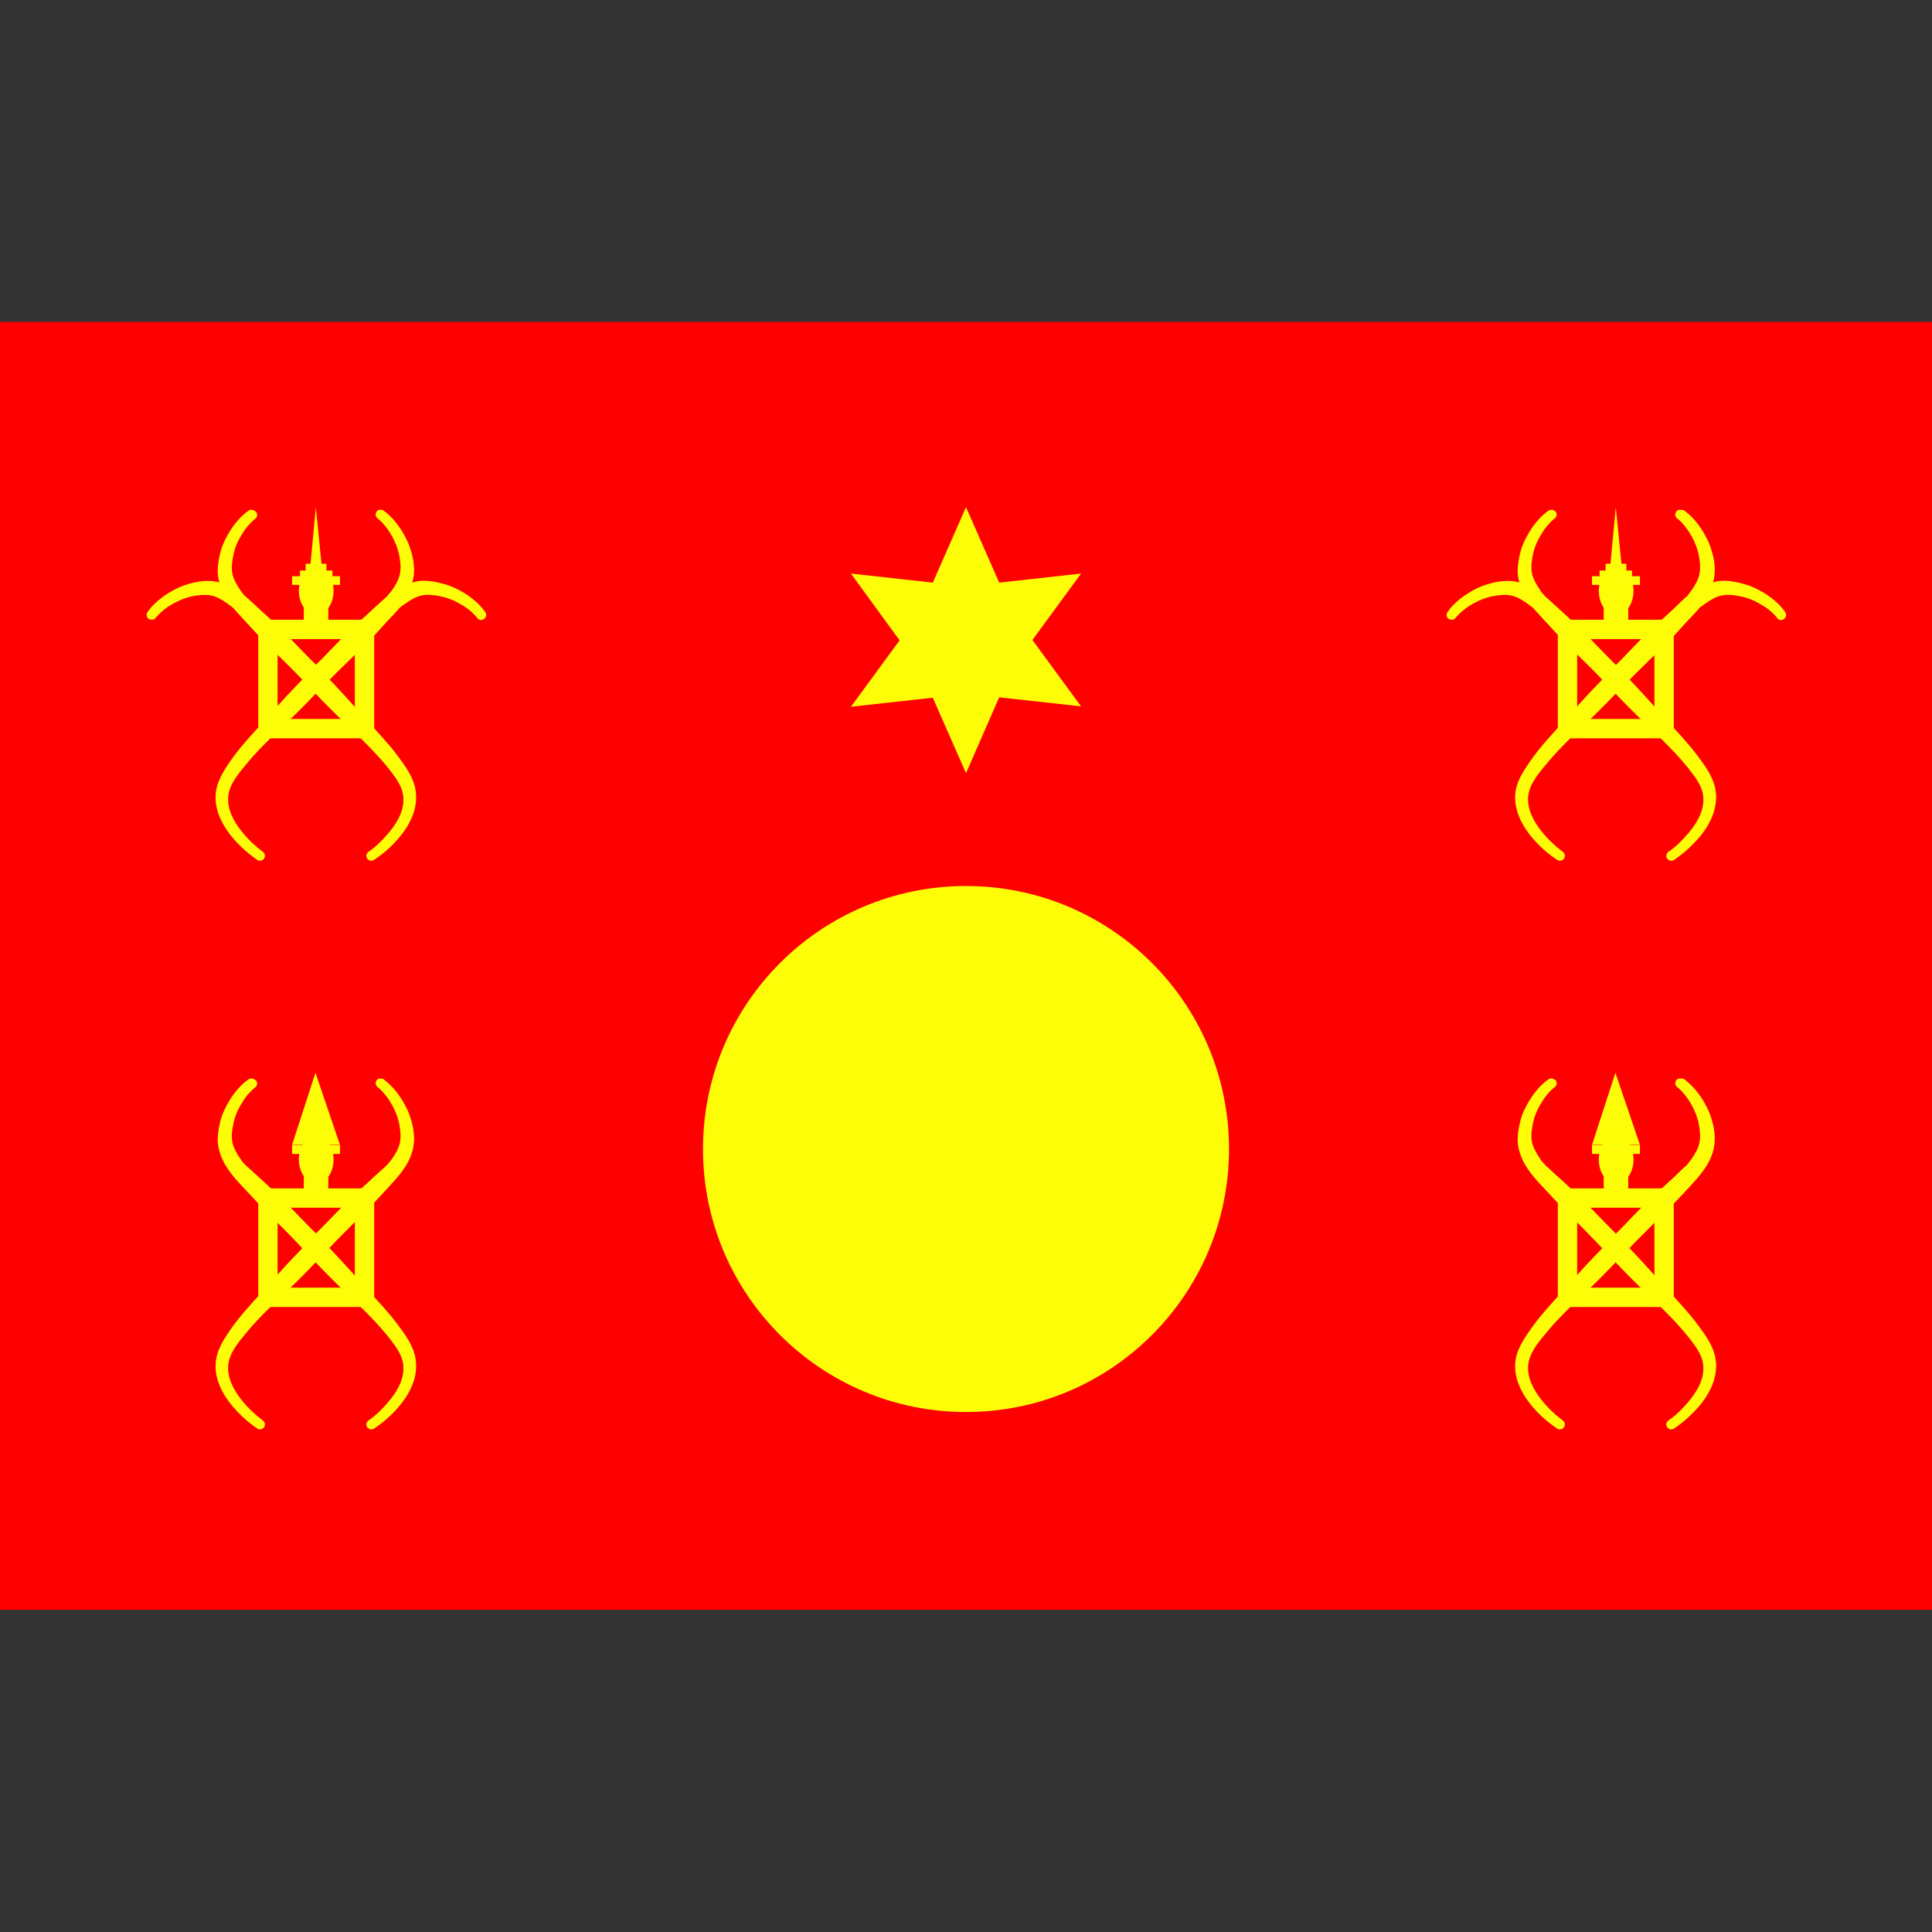 <?xml version="1.0" encoding="utf-8"?>
<!-- Generator: Adobe Illustrator 27.0.0, SVG Export Plug-In . SVG Version: 6.00 Build 0)  -->
<svg version="1.1" id="Layer_1" xmlns="http://www.w3.org/2000/svg" xmlns:xlink="http://www.w3.org/1999/xlink" x="0px" y="0px"
	 viewBox="0 0 512 512" style="enable-background:new 0 0 512 512;" xml:space="preserve">
<rect x="0" y="0" width="512" height="512" fill="#333333" stroke="none"/>
<style type="text/css">
	.st0{fill:#FE0000;}
	.st1{fill:none;stroke:#FCFD07;stroke-width:5.129;stroke-linejoin:round;stroke-miterlimit:10;}
	.st2{fill:#FCFD07;}
</style>
<g>
	<g>
		<g id="Layer-1">
			<path class="st0" d="M0,85.3h512v341.3H0V85.3z"/>
			<g>
				<g>
					<path class="st1" d="M415.4,166.8H441v26.3h-25.6V166.8z"/>
					<g>
						<path class="st2" d="M415.5,164.1c-0.7,0-1.4,0.2-1.9,0.7c-1.1,1-1.1,2.8-0.1,3.8c6.5,6.3,12.4,13.1,18.8,19.5
							c5.3,5.3,11,10.2,15.6,16.1c1.7,2.2,3.4,4.5,3.5,7.3c0.2,3.7-2,7.1-4.4,9.8c-1.4,1.6-3,3.2-4.8,4.4c-0.6,0.4-0.8,1.2-0.4,1.8
							s1.2,0.8,1.8,0.4c2.3-1.5,4.4-3.4,6.3-5.5c3.2-3.6,5.6-8.3,4.7-13.2c-0.6-3.4-2.8-6.3-4.8-9c-2.3-3.1-5.2-6.1-7.6-8.8
							c-3-3.3-6-6.7-9.1-10c-2.5-2.6-4.9-5.1-7.4-7.7c-2.8-2.9-5.7-5.8-8.4-8.8C416.8,164.4,416.2,164.1,415.5,164.1z"/>
					</g>
					<g>
						<path class="st2" d="M441,164.1c-0.7,0-1.4,0.3-1.9,0.8c-3,3.3-6.2,6.5-9.3,9.8c-2.5,2.6-5,5.2-7.5,7.8
							c-2.8,2.9-5.4,5.9-8.1,8.9c-2.9,3.2-6.2,6.7-8.8,10.5c-1.7,2.5-3.4,5-3.8,8.1c-0.6,5.1,2.3,9.8,5.6,13.3
							c1.6,1.7,3.5,3.3,5.5,4.6c0.6,0.4,1.4,0.2,1.8-0.4c0.4-0.6,0.2-1.4-0.4-1.8c-2-1.5-3.9-3.3-5.5-5.3c-2.1-2.6-4-6-3.6-9.5
							c0.4-3.2,2.7-5.9,4.7-8.3c4.3-5.3,9.6-9.8,14.4-14.6c6.4-6.4,12.3-13.2,18.8-19.5c1-1.1,1-2.8-0.1-3.8
							C442.3,164.3,441.6,164.1,441,164.1z"/>
					</g>
					<g>
						<g>
							<path class="st2" d="M456.8,153.9c-1.9,0-3.8,0.6-5.5,1.5c-3.4,1.7-5.8,4.2-8.6,6.8c-5.6,5.1-10.7,10.8-16.3,15.9
								c-1.1,1.1-1.1,2.8,0,3.8c1.1,1.1,2.7,1.1,3.8,0c4.1-4.5,8.7-8.5,12.9-12.9c1.8-1.8,3.4-3.8,5.2-5.6c0.7-0.7,1.3-1.4,2-2.2
								c0,0,0.2-0.2,0.1-0.1c0.1-0.1,0.1-0.1,0.1-0.1c0.1-0.1,0.2-0.2,0.4-0.3c0.4-0.3,0.9-0.7,1.4-1c1.2-0.8,2.5-1.6,4-1.9
								c1.8-0.4,3.9,0,5.7,0.4c1.6,0.4,3.2,1.1,4.7,2c1.6,0.9,3.1,2.1,4.3,3.6c0.4,0.6,1.2,0.7,1.8,0.2c0.6-0.4,0.7-1.2,0.3-1.8
								c-1.4-2-3.4-3.7-5.5-5c-1.8-1.1-3.7-2-5.7-2.5C460.1,154.2,458.4,153.9,456.8,153.9z"/>
						</g>
						<g>
							<path class="st2" d="M445.1,135.1c-0.3,0-0.7,0.2-0.9,0.5c-0.4,0.6-0.3,1.4,0.3,1.8c1.6,1.3,2.9,3.1,3.9,4.9
								c0.8,1.5,1.5,3.2,1.8,4.9c0.3,1.5,0.5,3.2,0.2,4.8s-1.2,3.1-2.1,4.4c-0.3,0.4-0.6,0.8-0.9,1.2c-0.1,0.1-0.2,0.2-0.2,0.3
								c-1.2,1-2.3,2.1-3.4,3.2c-2,1.8-3.9,3.6-5.8,5.4c-3.9,3.8-7.6,7.8-11.6,11.5c-1.1,1.1-1.1,2.8,0,3.8c1.1,1.1,2.7,1.1,3.8,0
								c5.1-5.6,10.8-10.7,16-16.3c4.1-4.5,8.7-8.7,8.2-15.5c-0.1-1.6-0.5-3.2-1-4.7c-0.5-1.6-1.3-3.1-2.2-4.6c-1.3-2.1-3-4.1-5-5.5
								C445.8,135.1,445.4,135.1,445.1,135.1z"/>
						</g>
					</g>
					<g>
						<g>
							<path class="st2" d="M398.4,154c-1.6,0.1-3.2,0.5-4.7,1c-1.6,0.5-3.2,1.3-4.6,2.2c-2.1,1.3-4.1,3-5.5,5
								c-0.4,0.6-0.3,1.4,0.3,1.8c0.6,0.4,1.4,0.3,1.8-0.2c1.3-1.6,3.1-3,5-4c1.5-0.8,3.2-1.5,4.9-1.8c1.5-0.3,3.2-0.5,4.8-0.2
								c1.6,0.3,3,1.2,4.3,2.1c0.4,0.3,0.8,0.6,1.2,0.9c0.1,0.1,0.2,0.2,0.3,0.2c0,0,0.2,0.2,0.1,0.1c1,1.1,2,2.2,3,3.3
								c1.8,2,3.6,3.9,5.4,5.8c3.8,3.9,7.9,7.6,11.6,11.6c1.1,1.1,2.7,1.1,3.8,0c1.1-1.1,1.1-2.8,0-3.8
								c-5.6-5.1-10.6-10.8-16.2-15.9C409.4,158,405.1,153.4,398.4,154z"/>
						</g>
						<g>
							<path class="st2" d="M411.4,135.1c-0.3,0-0.7,0-1,0.2c-2,1.4-3.7,3.4-5,5.5c-1.1,1.8-2,3.6-2.5,5.6c-0.4,1.6-0.7,3.3-0.7,5
								c0,1.9,0.6,3.8,1.4,5.5c1.7,3.4,4.2,5.8,6.8,8.6c5.1,5.6,10.8,10.7,15.9,16.3c1.1,1.1,2.7,1.1,3.8,0c1.1-1.1,1.1-2.8,0-3.8
								c-4.5-4.1-8.5-8.6-12.9-12.8c-1.8-1.8-3.7-3.5-5.6-5.2c-0.7-0.7-1.4-1.3-2.2-2v-0.1c0,0-0.1,0-0.1-0.1s-0.1-0.1-0.1-0.1
								c-0.1-0.1-0.2-0.2-0.3-0.3c-0.4-0.4-0.7-0.9-1-1.4c-0.8-1.2-1.6-2.6-1.9-4c-0.4-1.8,0-3.9,0.4-5.7c0.4-1.6,1.1-3.2,2-4.6
								c0.9-1.6,2.1-3.1,3.6-4.3c0.6-0.4,0.7-1.2,0.3-1.8C412,135.4,411.7,135.2,411.4,135.1z"/>
						</g>
					</g>
					<path class="st2" d="M425,160.7h6.5v4.8H425V160.7z"/>
					<path class="st2" d="M423.7,156.6c0-3.5,2-6.3,4.6-6.3c2.5,0,4.6,2.8,4.6,6.3s-2,6.3-4.6,6.3
						C425.7,162.9,423.7,160.1,423.7,156.6z"/>
					<path class="st2" d="M421.9,152.7h12.7v2.3h-12.7V152.7z"/>
					<path class="st2" d="M423.9,151.2h8.6v2.4h-8.6V151.2z"/>
					<path class="st2" d="M425.5,149.4h5.5v2.1h-5.5V149.4z"/>
					<path class="st2" d="M428.2,134.4l1.6,16h-3.1L428.2,134.4z"/>
				</g>
				<g>
					<path class="st1" d="M415.4,317.5H441v26.3h-25.6V317.5z"/>
					<g>
						<path class="st2" d="M415.5,314.8c-0.7,0-1.4,0.2-1.9,0.7c-1.1,1-1.1,2.8-0.1,3.8c6.5,6.3,12.4,13.1,18.8,19.5
							c5.3,5.3,11,10.2,15.6,16.1c1.7,2.2,3.4,4.5,3.5,7.3c0.2,3.7-2,7.1-4.4,9.8c-1.4,1.6-3,3.2-4.8,4.4c-0.6,0.4-0.8,1.2-0.4,1.8
							c0.4,0.6,1.2,0.8,1.8,0.4c2.3-1.5,4.4-3.4,6.3-5.5c3.2-3.6,5.6-8.3,4.7-13.2c-0.6-3.4-2.8-6.3-4.8-9c-2.3-3.1-5.2-6.1-7.6-8.8
							c-3-3.3-6-6.7-9.1-10c-2.5-2.6-4.9-5.1-7.4-7.7c-2.8-2.9-5.7-5.8-8.4-8.8C416.8,315.1,416.2,314.9,415.5,314.8z"/>
					</g>
					<g>
						<path class="st2" d="M441,314.8c-0.7,0-1.4,0.3-1.9,0.8c-3,3.3-6.2,6.5-9.3,9.8c-2.5,2.6-5,5.2-7.5,7.8
							c-2.8,2.9-5.4,5.9-8.1,8.9c-2.9,3.2-6.2,6.7-8.8,10.5c-1.7,2.5-3.4,5-3.8,8.1c-0.6,5.1,2.3,9.8,5.6,13.3
							c1.6,1.7,3.5,3.3,5.5,4.6c0.6,0.4,1.4,0.2,1.8-0.4s0.2-1.4-0.4-1.8c-2-1.5-3.9-3.3-5.5-5.3c-2.1-2.6-4-6-3.6-9.5
							c0.4-3.2,2.7-5.9,4.7-8.3c4.3-5.3,9.6-9.8,14.4-14.6c6.4-6.4,12.3-13.2,18.8-19.5c1-1.1,1-2.8-0.1-3.8
							C442.3,315,441.6,314.8,441,314.8z"/>
					</g>
					<g>
						<g>
							<path class="st2" d="M445.1,285.8c-0.3,0-0.7,0.2-0.9,0.5c-0.4,0.6-0.3,1.4,0.3,1.8c1.6,1.3,2.9,3.1,3.9,4.9
								c0.8,1.5,1.5,3.2,1.8,4.9c0.3,1.5,0.5,3.2,0.2,4.8c-0.3,1.6-1.2,3.1-2.1,4.4c-0.3,0.4-0.6,0.8-0.9,1.2
								c-0.1,0.1-0.2,0.2-0.2,0.3c-1.2,1-2.3,2.1-3.4,3.2c-2,1.8-3.9,3.6-5.8,5.4c-3.9,3.8-7.6,7.8-11.6,11.5
								c-1.1,1.1-1.1,2.8,0,3.8c1.1,1.1,2.7,1.1,3.8,0c5.1-5.6,10.8-10.7,16-16.3c4.1-4.5,8.7-8.7,8.2-15.5c-0.1-1.6-0.5-3.2-1-4.7
								c-0.5-1.6-1.3-3.1-2.2-4.6c-1.3-2.1-3-4-5-5.5C445.8,285.9,445.4,285.8,445.1,285.8z"/>
						</g>
					</g>
					<g>
						<g>
							<path class="st2" d="M411.4,285.8c-0.3,0-0.7,0-1,0.2c-2,1.4-3.7,3.4-5,5.5c-1.1,1.8-2,3.6-2.5,5.6c-0.4,1.6-0.7,3.3-0.7,5
								c0,1.9,0.6,3.8,1.4,5.5c1.7,3.4,4.2,5.8,6.8,8.6c5.1,5.6,10.8,10.7,15.9,16.3c1.1,1.1,2.7,1.1,3.8,0c1.1-1.1,1.1-2.8,0-3.8
								c-4.5-4.1-8.5-8.6-12.9-12.8c-1.8-1.8-3.7-3.5-5.6-5.2c-0.7-0.7-1.4-1.3-2.2-2v-0.1c0,0-0.1,0-0.1-0.1s-0.1-0.1-0.1-0.1
								c-0.1-0.1-0.2-0.2-0.3-0.3c-0.4-0.4-0.7-0.9-1-1.4c-0.8-1.2-1.6-2.6-1.9-4c-0.4-1.8,0-3.9,0.4-5.7c0.4-1.6,1.1-3.2,2-4.6
								c0.9-1.6,2.1-3.1,3.6-4.3c0.6-0.4,0.7-1.2,0.3-1.8C412,286.1,411.7,285.9,411.4,285.8z"/>
						</g>
					</g>
					<path class="st2" d="M425,311.4h6.5v4.8H425V311.4z"/>
					<path class="st2" d="M423.7,307.3c0-3.5,2-6.3,4.6-6.3c2.5,0,4.6,2.8,4.6,6.3s-2,6.3-4.6,6.3
						C425.7,313.6,423.7,310.8,423.7,307.3z"/>
					<path class="st2" d="M421.9,303.5h12.7v2.3h-12.7V303.5z"/>
					<path class="st2" d="M428.1,284.3l6.5,19.1h-12.7L428.1,284.3z"/>
				</g>
			</g>
			<g>
				<g>
					<path class="st1" d="M71,166.8h25.6v26.3H71V166.8z"/>
					<g>
						<path class="st2" d="M71,164.1c-0.7,0-1.4,0.2-1.9,0.7c-1.1,1-1.1,2.8-0.1,3.8c6.5,6.3,12.4,13.1,18.8,19.5
							c5.3,5.3,11,10.2,15.6,16.1c1.7,2.2,3.4,4.5,3.5,7.3c0.2,3.7-2,7.1-4.4,9.8c-1.4,1.6-3,3.2-4.8,4.4c-0.6,0.4-0.8,1.2-0.4,1.8
							s1.2,0.8,1.8,0.4c2.3-1.5,4.5-3.4,6.3-5.5c3.2-3.6,5.6-8.3,4.7-13.2c-0.6-3.4-2.8-6.3-4.8-9c-2.3-3.1-5.2-6.1-7.6-8.8
							c-3-3.3-6-6.7-9.1-10c-2.5-2.6-4.9-5.1-7.4-7.7c-2.8-2.9-5.6-5.8-8.4-8.8C72.4,164.4,71.7,164.1,71,164.1z"/>
					</g>
					<g>
						<path class="st2" d="M96.5,164.1c-0.7,0-1.4,0.3-1.9,0.8c-3,3.3-6.2,6.5-9.3,9.8c-2.5,2.6-5,5.2-7.5,7.8
							c-2.8,2.9-5.4,5.9-8.1,8.9c-2.9,3.2-6.2,6.7-8.8,10.5c-1.7,2.5-3.3,5-3.7,8.1c-0.6,5.1,2.3,9.8,5.6,13.3
							c1.6,1.7,3.5,3.3,5.4,4.6c0.6,0.4,1.4,0.2,1.8-0.4c0.4-0.6,0.2-1.4-0.4-1.8c-2-1.5-3.9-3.3-5.5-5.3c-2.1-2.6-4-6-3.6-9.5
							c0.4-3.2,2.7-5.9,4.7-8.3c4.3-5.3,9.6-9.8,14.4-14.6c6.4-6.4,12.3-13.2,18.8-19.5c1-1.1,1-2.8-0.1-3.8
							C97.9,164.3,97.2,164.1,96.5,164.1z"/>
					</g>
					<g>
						<g>
							<path class="st2" d="M112.3,153.9c-1.9,0-3.8,0.6-5.5,1.5c-3.4,1.7-5.9,4.2-8.7,6.8c-5.6,5.1-10.6,10.8-16.2,15.9
								c-1.1,1.1-1.1,2.8,0,3.8c1.1,1.1,2.7,1.1,3.8,0c4.1-4.5,8.7-8.5,12.9-12.9c1.8-1.8,3.4-3.8,5.2-5.6c0.7-0.7,1.3-1.4,2-2.2
								c0,0,0.2-0.2,0.1-0.1c0.1-0.1,0.1-0.1,0.1-0.1c0.1-0.1,0.2-0.2,0.4-0.3c0.4-0.3,0.9-0.7,1.4-1c1.2-0.8,2.5-1.6,4-1.9
								c1.8-0.4,3.9,0,5.7,0.4c1.6,0.4,3.2,1.1,4.7,2c1.6,0.9,3.1,2.1,4.3,3.6c0.4,0.6,1.2,0.7,1.8,0.2c0.6-0.4,0.7-1.2,0.3-1.8
								c-1.4-2-3.4-3.7-5.5-5c-1.8-1.1-3.7-2-5.7-2.5C115.6,154.2,114,153.9,112.3,153.9z"/>
						</g>
						<g>
							<path class="st2" d="M100.6,135.1c-0.3,0-0.6,0.2-0.8,0.5c-0.4,0.6-0.3,1.4,0.3,1.8c1.6,1.3,2.9,3.1,3.9,4.9
								c0.8,1.5,1.5,3.2,1.8,4.9c0.3,1.5,0.5,3.2,0.2,4.8s-1.2,3.1-2.1,4.4c-0.3,0.4-0.6,0.8-1,1.2c-0.1,0.1-0.1,0.2-0.2,0.3
								l-0.2,0.2c-1.1,1-2.2,2-3.3,3c-2,1.8-3.9,3.6-5.8,5.4c-3.9,3.8-7.6,7.8-11.6,11.5c-1.1,1.1-1.1,2.8,0,3.8
								c1.1,1.1,2.7,1.1,3.8,0c5.1-5.6,10.8-10.7,15.9-16.3c4.1-4.5,8.7-8.7,8.2-15.5c-0.1-1.6-0.5-3.2-1-4.7
								c-0.5-1.6-1.3-3.1-2.2-4.6c-1.3-2.1-3-4.1-5-5.5C101.3,135.1,100.9,135.1,100.6,135.1z"/>
						</g>
					</g>
					<g>
						<g>
							<path class="st2" d="M53.9,154c-1.6,0.1-3.2,0.5-4.7,1c-1.6,0.5-3.1,1.3-4.6,2.2c-2.1,1.3-4.1,3-5.5,5
								c-0.4,0.6-0.3,1.4,0.3,1.8c0.6,0.4,1.4,0.3,1.8-0.2c1.3-1.6,3.1-3,5-4c1.5-0.8,3.2-1.5,4.9-1.8c1.5-0.3,3.2-0.5,4.8-0.2
								s3,1.2,4.3,2.1c0.4,0.3,0.8,0.6,1.2,0.9c0.1,0.1,0.2,0.2,0.3,0.2c0,0,0.2,0.2,0.1,0.1c1,1.1,2,2.2,3,3.3
								c1.8,2,3.6,3.9,5.4,5.8c3.8,3.9,7.9,7.6,11.6,11.6c1.1,1.1,2.7,1.1,3.8,0c1.1-1.1,1.1-2.8,0-3.8
								c-5.6-5.1-10.7-10.8-16.3-15.9C64.9,158,60.7,153.4,53.9,154z"/>
						</g>
						<g>
							<path class="st2" d="M66.9,135.1c-0.3,0-0.7,0-1,0.2c-2,1.4-3.7,3.4-5,5.5c-1.1,1.8-2,3.6-2.5,5.6c-0.4,1.6-0.7,3.3-0.7,5
								c0,1.9,0.6,3.8,1.4,5.5c1.7,3.4,4.2,5.8,6.8,8.6c5.1,5.6,10.8,10.7,16,16.3c1.1,1.1,2.7,1.1,3.8,0c1.1-1.1,1.1-2.8,0-3.8
								c-4.5-4.1-8.5-8.6-12.9-12.8c-1.8-1.8-3.8-3.5-5.6-5.2c-0.8-0.7-1.5-1.4-2.3-2.1c-0.1-0.1,0-0.1-0.1-0.1
								c-0.1-0.1-0.2-0.2-0.3-0.3c-0.3-0.4-0.7-0.9-1-1.4c-0.8-1.2-1.6-2.6-1.9-4c-0.4-1.8,0-3.9,0.4-5.7c0.4-1.6,1.1-3.2,2-4.6
								c0.9-1.6,2.1-3.1,3.6-4.3c0.6-0.4,0.7-1.2,0.3-1.8C67.6,135.4,67.2,135.2,66.9,135.1z"/>
						</g>
					</g>
					<path class="st2" d="M80.5,160.7H87v4.8h-6.5V160.7z"/>
					<path class="st2" d="M79.2,156.6c0-3.5,2-6.3,4.6-6.3c2.5,0,4.6,2.8,4.6,6.3s-2,6.3-4.6,6.3C81.3,162.9,79.2,160.1,79.2,156.6z
						"/>
					<path class="st2" d="M77.4,152.7h12.7v2.3H77.4V152.7z"/>
					<path class="st2" d="M79.5,151.2h8.6v2.4h-8.6V151.2z"/>
					<path class="st2" d="M81,149.4h5.5v2.1H81V149.4z"/>
					<path class="st2" d="M83.7,134.4l1.6,16h-3.1L83.7,134.4z"/>
				</g>
				<g>
					<path class="st1" d="M71,317.5h25.6v26.3H71V317.5z"/>
					<g>
						<path class="st2" d="M71,314.8c-0.7,0-1.4,0.2-1.9,0.7c-1.1,1-1.1,2.8-0.1,3.8c6.5,6.3,12.4,13.1,18.8,19.5
							c5.3,5.3,11,10.2,15.6,16.1c1.7,2.2,3.4,4.5,3.5,7.3c0.2,3.7-2,7.1-4.4,9.8c-1.4,1.6-3,3.2-4.8,4.4c-0.6,0.4-0.8,1.2-0.4,1.8
							c0.4,0.6,1.2,0.8,1.8,0.4c2.3-1.5,4.5-3.4,6.3-5.5c3.2-3.6,5.6-8.3,4.7-13.2c-0.6-3.4-2.8-6.3-4.8-9c-2.3-3.1-5.2-6.1-7.6-8.8
							c-3-3.3-6-6.7-9.1-10c-2.5-2.6-4.9-5.1-7.4-7.7c-2.8-2.9-5.6-5.8-8.4-8.8C72.4,315.1,71.7,314.9,71,314.8z"/>
					</g>
					<g>
						<path class="st2" d="M96.5,314.8c-0.7,0-1.4,0.3-1.9,0.8c-3,3.3-6.2,6.5-9.3,9.8c-2.5,2.6-5,5.2-7.5,7.8
							c-2.8,2.9-5.4,5.9-8.1,8.9c-2.9,3.2-6.2,6.7-8.8,10.5c-1.7,2.5-3.3,5-3.7,8.1c-0.6,5.1,2.3,9.8,5.6,13.3
							c1.6,1.7,3.5,3.3,5.4,4.6c0.6,0.4,1.4,0.2,1.8-0.4s0.2-1.4-0.4-1.8c-2-1.5-3.9-3.3-5.5-5.3c-2.1-2.6-4-6-3.6-9.5
							c0.4-3.2,2.7-5.9,4.7-8.3c4.3-5.3,9.6-9.8,14.4-14.6c6.4-6.4,12.3-13.2,18.8-19.5c1-1.1,1-2.8-0.1-3.8
							C97.9,315,97.2,314.8,96.5,314.8z"/>
					</g>
					<g>
						<g>
							<path class="st2" d="M100.6,285.8c-0.3,0-0.6,0.2-0.8,0.5c-0.4,0.6-0.3,1.4,0.3,1.8c1.6,1.3,2.9,3.1,3.9,4.9
								c0.8,1.5,1.5,3.2,1.8,4.9c0.3,1.5,0.5,3.2,0.2,4.8c-0.3,1.6-1.2,3.1-2.1,4.4c-0.3,0.4-0.6,0.8-1,1.2
								c-0.1,0.1-0.1,0.2-0.2,0.3l-0.2,0.2c-1.1,1-2.2,2-3.3,3c-2,1.8-3.9,3.6-5.8,5.4c-3.9,3.8-7.6,7.8-11.6,11.5
								c-1.1,1.1-1.1,2.8,0,3.8c1.1,1.1,2.7,1.1,3.8,0c5.1-5.6,10.8-10.7,15.9-16.3c4.1-4.5,8.7-8.7,8.2-15.5
								c-0.1-1.6-0.5-3.2-1-4.7c-0.5-1.6-1.3-3.1-2.2-4.6c-1.3-2.1-3-4-5-5.5C101.3,285.9,100.9,285.8,100.6,285.8z"/>
						</g>
					</g>
					<g>
						<g>
							<path class="st2" d="M66.9,285.8c-0.3,0-0.7,0-1,0.2c-2,1.4-3.7,3.4-5,5.5c-1.1,1.8-2,3.6-2.5,5.6c-0.4,1.6-0.7,3.3-0.7,5
								c0,1.9,0.6,3.8,1.4,5.5c1.7,3.4,4.2,5.8,6.8,8.6c5.1,5.6,10.8,10.7,16,16.3c1.1,1.1,2.7,1.1,3.8,0s1.1-2.8,0-3.8
								c-4.5-4.1-8.5-8.6-12.9-12.8c-1.8-1.8-3.8-3.5-5.6-5.2c-0.8-0.7-1.5-1.4-2.3-2.1c-0.1-0.1,0-0.1-0.1-0.1
								c-0.1-0.1-0.2-0.2-0.3-0.3c-0.3-0.4-0.7-0.9-1-1.4c-0.8-1.2-1.6-2.6-1.9-4c-0.4-1.8,0-3.9,0.4-5.7c0.4-1.6,1.1-3.2,2-4.6
								c0.9-1.6,2.1-3.1,3.6-4.3c0.6-0.4,0.7-1.2,0.3-1.8C67.6,286.1,67.2,285.9,66.9,285.8z"/>
						</g>
					</g>
					<path class="st2" d="M80.5,311.4H87v4.8h-6.5V311.4z"/>
					<path class="st2" d="M79.2,307.3c0-3.5,2-6.3,4.6-6.3c2.5,0,4.6,2.8,4.6,6.3s-2,6.3-4.6,6.3C81.3,313.6,79.2,310.8,79.2,307.3z
						"/>
					<path class="st2" d="M77.4,303.5h12.7v2.3H77.4V303.5z"/>
					<path class="st2" d="M83.6,284.3l6.5,19.1H77.4L83.6,284.3z"/>
				</g>
			</g>
			<g>
				<path class="st2" d="M256,204.9l-8.8-20l-21.7,2.4l12.9-17.6L225.5,152l21.7,2.4l8.8-20l8.8,20l21.7-2.4l-12.9,17.6l12.9,17.6
					l-21.7-2.4L256,204.9z"/>
				<path class="st2" d="M186.3,304.5c0-38.5,31.2-69.7,69.7-69.7s69.7,31.2,69.7,69.7s-31.2,69.7-69.7,69.7S186.3,343,186.3,304.5z
					"/>
			</g>
		</g>
	</g>
</g>
</svg>
